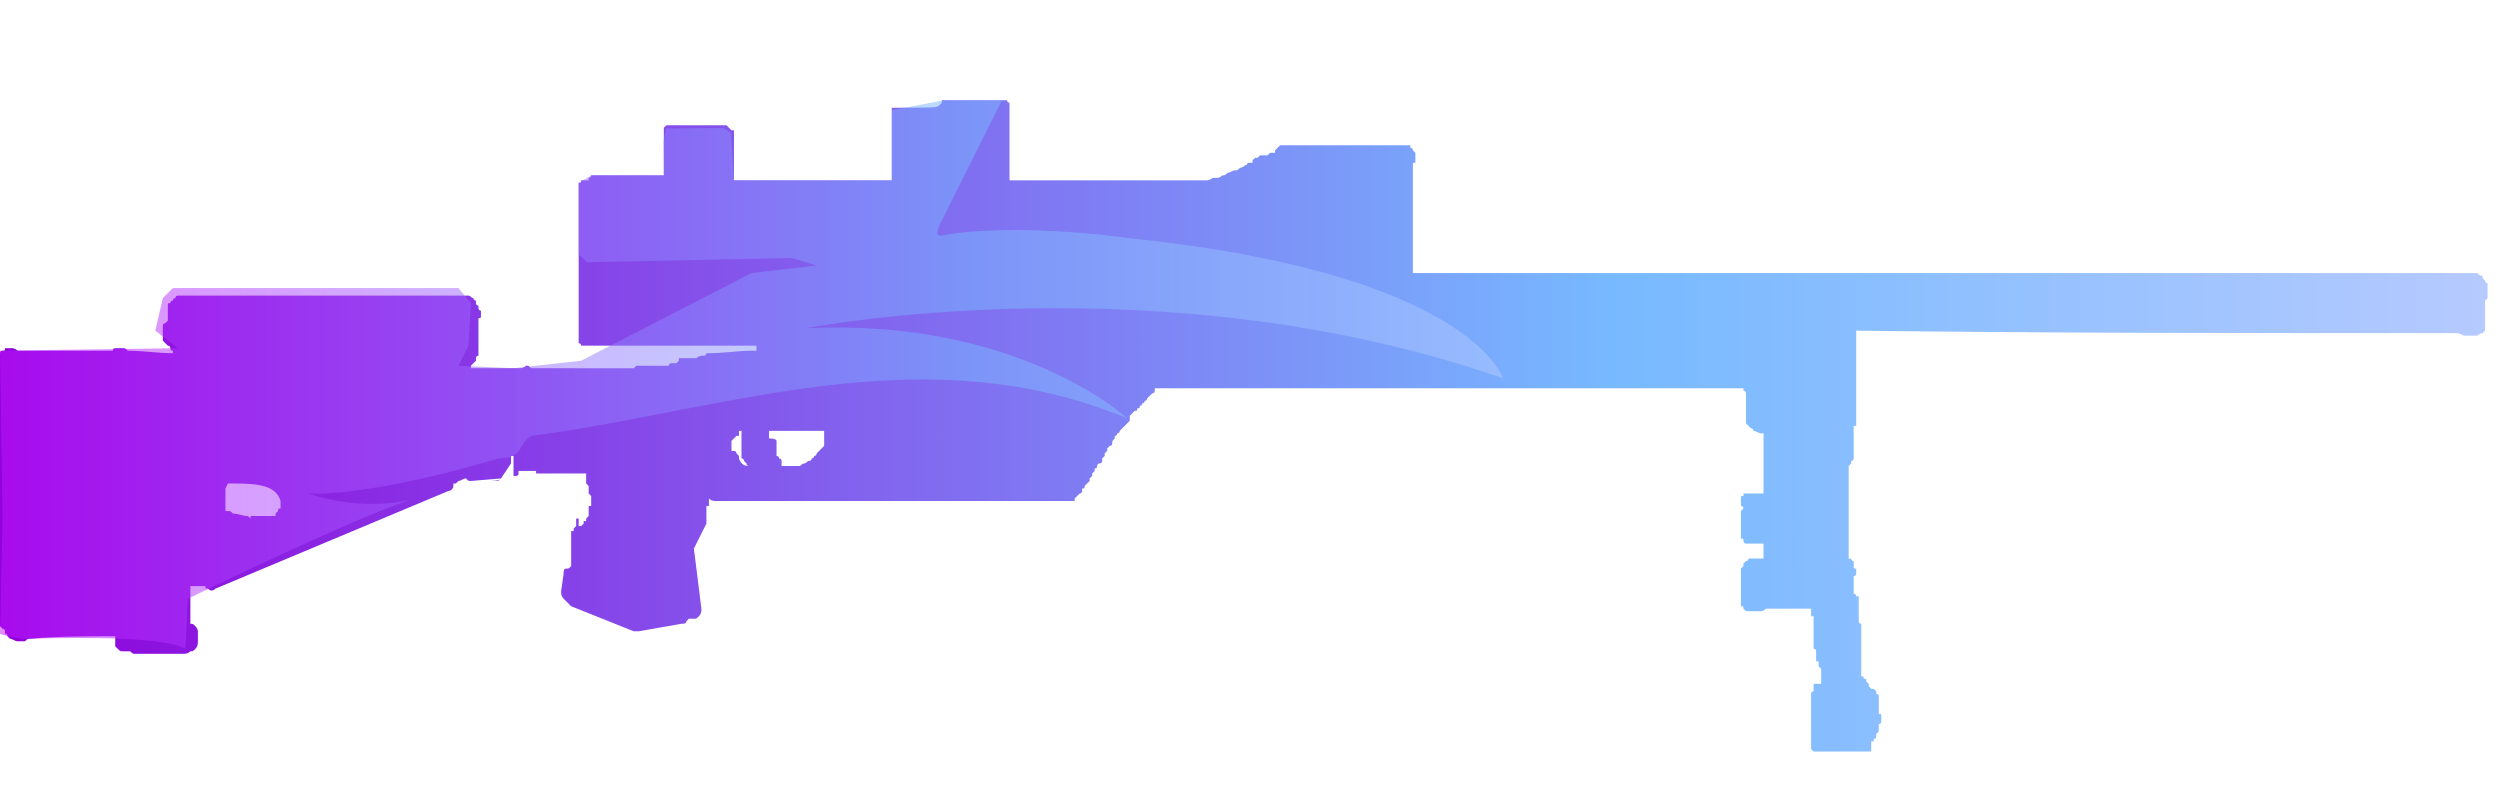 <?xml version="1.0" encoding="utf-8"?>
<!-- Generator: Adobe Illustrator 16.0.0, SVG Export Plug-In . SVG Version: 6.00 Build 0)  -->
<!DOCTYPE svg PUBLIC "-//W3C//DTD SVG 1.0//EN" "http://www.w3.org/TR/2001/REC-SVG-20010904/DTD/svg10.dtd">
<svg version="1.0" id="图层_1" xmlns="http://www.w3.org/2000/svg" xmlns:xlink="http://www.w3.org/1999/xlink" x="0px" y="0px"
	 width="99.8px" height="32px" viewBox="0 0 99.8 32" enable-background="new 0 0 99.8 32" xml:space="preserve">
<g id="Selected_Items">
	<g>
		<g id="Selected_Items_48_">
			
				<linearGradient id="SVGID_1_" gradientUnits="userSpaceOnUse" x1="374.96" y1="-263.6" x2="474.521" y2="-263.6" gradientTransform="matrix(1 0 0 -1 -374.96 -246.6)">
				<stop  offset="0" style="stop-color:#8F00DB"/>
				<stop  offset="0.645" style="stop-color:#77B9FF"/>
				<stop  offset="1" style="stop-color:#B6CAFF"/>
			</linearGradient>
			<path fill="url(#SVGID_1_)" d="M37.5,4.2C37.5,4.2,37.5,4.1,37.5,4.2c0.1-0.1,0.1-0.1,0.1-0.1V4h0.1h0.1l0,0c0.6,0,1.3,0,1.9,0
				h0.1c0.1,0,0.2,0,0.3,0s0.1,0,0.1,0s0,0.1,0.1,0.1l0,0c0,0,0,0,0,0.1c0,0,0,0,0,0.1c0,0.1,0,0,0,0.1v0.1v0.1l0,0l0,0
				c0,0,0,0,0,0.1c0,0.1,0,0.1,0,0.1s0,0,0,0.1l0,0c0,0,0,0,0,0.1c0,0,0,0,0,0.1s0,0.1,0,0.1s0,0,0,0.1l0,0c0,0,0,0,0,0.1
				c0,0,0,0,0,0.1c0,0,0,0,0,0.1s0,0,0,0.1l0,0l0,0v0.1c0,0,0,0,0,0.1c0,0,0,0,0,0.1l0,0c0,0,0,0,0,0.1s0,0,0,0.1c0,0,0,0,0,0.1
				c0,0.1,0,0.1,0,0.1l0,0v0.1c0,0,0,0,0,0.1c0,0,0,0,0,0.1v0.1l0,0v0.1V7c0,0,0,0,0,0.1l0,0c0,0,0,0,0,0.1l0,0c2.5,0,5.1,0,7.7,0
				c0,0,0,0,0.1,0l0,0c0.1,0,0.2,0,0.3-0.1c0,0,0.1,0,0.2,0S48.8,7,48.8,7c0.1,0,0.1,0,0.2-0.1c0.1,0,0.2-0.1,0.3-0.1
				c0.1,0,0.1,0,0.2-0.1c0,0,0.1,0,0.2-0.1c0.1,0,0.1-0.1,0.1-0.1c0.1,0,0.2,0,0.2,0s0,0,0-0.1l0.1-0.1h0.1l0.1-0.1
				c0.1,0,0.1,0,0.1,0s0.1,0,0.2,0l0.101-0.1c0,0,0,0,0.1,0c0,0,0,0,0.1,0l0,0V6c0,0,0,0,0.1-0.1L51.1,5.8h0.101l0,0
				c0.6,0,1.1,0,1.6,0l0,0c0.199,0,0.4,0,0.6,0l0,0c0.1,0,0.2,0,0.301,0l0,0c0.199,0,0.399,0,0.5,0l0,0c0.6,0,1.199,0,1.899,0
				c0,0,0,0,0.101,0h0.1v0.1c0,0,0.1,0,0.1,0.1c0,0,0,0,0.1,0.1l0,0c0,0,0,0,0,0.1c0,0.1,0,0,0,0.1c0,0,0,0,0,0.1v0.1l0,0
				c0,0,0,0-0.1,0c0,0.1,0,0.1,0,0.1s0,0,0,0.1c0,0,0,0,0,0.1l0,0c0,0,0,0,0,0.1V7c0,0,0,0,0,0.1s0,0,0,0.1v0.1v0.1v0.1v0.1
				c0,0.1,0,0.1,0,0.1v0.1v0.1V8v0.1v0.1v0.1c0,0.1,0,0.1,0,0.1s0,0,0,0.1v0.1v0.1v0.1v0.1V9c0,0,0,0,0,0.1v0.1v0.1
				c0,0.1,0,0.1,0,0.1s0,0,0,0.1s0,0.1,0,0.1v0.1v0.1v0.1V10c0,0,0,0,0,0.1v0.1v0.1v0.1v0.1c0,0.1,0,0.1,0,0.1v0.1v0.1v0.1
				c12.4,0,24.801,0,37.1,0c1.801,0,3.5,0,5.301,0c0.1,0,0.1,0,0.199,0.1c0.101,0,0.101,0,0.101,0.1l0,0l0.101,0.1
				c0,0,0,0.1,0.1,0.1v0.1c0,0.1,0,0.1,0,0.1v0.1v0.1v0.1v0.1l-0.1,0.1v0.1v0.1v0.1c0,0,0,0,0,0.1v0.1v0.1v0.1c0,0,0,0,0,0.1
				c0,0,0,0,0,0.1l0,0V13v0.1v0.1L99.1,13.3c-0.101,0-0.2,0.1-0.2,0.1c-0.1,0-0.199,0-0.3,0s-0.101,0-0.2,0s-0.199-0.1-0.3-0.1
				c-8,0-16,0-24-0.1c0,0,0,0,0,0.1v0.1v0.1v0.1c0,0,0,0,0,0.1l0,0c0,0.1,0,0.1,0,0.1v0.1V14c0,0,0,0,0,0.1s0,0.1,0,0.1v0.1v0.1v0.1
				v0.1v0.1v0.1v0.1V15c0,0,0,0,0,0.1v0.1v0.3v0.1v0.1v0.1v0.1V16l0,0v0.1v0.1c0,0,0,0,0,0.1V17c0,0,0,0-0.101,0l0,0v0.1V17.2
				c0,0,0,0,0,0.1V17.4c0,0.1,0,0.1,0,0.1v0.1V17.7v0.1c0,0,0,0,0,0.101V18v0.1V18.2v0.1c0,0,0,0.101-0.1,0.101c0,0.1,0,0.1,0,0.1
				s0,0-0.1,0.1l0,0V18.7v0.1V18.9c0,0,0,0,0,0.1s0,0.2,0,0.3c0,0.101,0,0.2,0,0.3c0,0.101,0,0.2,0,0.301c0,0.1,0,0.1,0,0.199
				c0,0.101,0,0.2,0,0.301c0,0.1,0,0.199,0,0.3c0,0.1,0,0.2,0,0.3s0,0.2,0,0.2c0,0.1,0,0.2,0,0.3s0,0.2,0,0.3c0,0.101,0,0.2,0,0.3
				c0,0.101,0,0.2,0,0.2l0,0h0.1C73.9,22.4,74,22.4,74,22.4v0.1v0.1l0,0C74,22.7,74,22.7,74.1,22.7v0.1V22.9c0,0,0,0.1-0.101,0.1
				l0,0c0,0,0,0,0,0.1V23.2c0,0,0,0,0,0.1c0,0.101,0,0,0,0.101c0,0.1,0,0,0,0.1s0,0,0,0.1l0,0c0,0,0,0,0,0.101l0,0l0,0l0,0l0,0l0,0
				l0,0c0,0,0.101,0,0.101,0.1h0.101c0,0,0,0,0,0.101c0,0,0,0,0,0.1v0.1V24.2l0,0c0,0,0,0,0,0.1c0,0,0,0,0,0.101v0.1c0,0,0,0,0,0.1
				l0,0V24.7c0,0,0,0,0,0.1c0,0,0,0.101,0.1,0.101l0,0c0,0,0,0,0,0.1s0,0,0,0.1c0,0,0,0,0,0.101v0.1l0,0V25.4c0,0,0,0,0,0.1v0.1
				c0,0,0,0,0,0.101l0,0v0.1c0,0,0,0,0,0.101c0,0,0,0,0,0.1l0,0c0,0,0,0,0,0.1c0,0,0,0,0,0.101c0,0,0,0,0,0.1V26.4l0,0v0.1v0.1
				c0,0,0,0,0,0.101c0,0,0,0,0,0.1l0,0c0,0,0,0,0,0.101V27c0.1,0,0.1,0,0.1,0.1c0,0,0,0,0.1,0c0,0,0,0,0,0.101l0.101,0.1V27.4
				l0.101,0.1h0.1c0,0,0,0,0.1,0.1V27.7c0,0,0.1,0,0.1,0.1c0,0,0,0,0,0.101c0,0,0,0,0,0.1c0,0,0,0,0,0.1c0,0.101,0,0.101,0,0.101
				s0,0,0,0.1c0,0.101,0,0,0,0.101l0,0c0,0,0,0,0,0.1H75.1v0.1c0,0,0,0,0,0.101l0,0v0.1c0,0,0,0.101-0.101,0.101V29c0,0,0,0,0,0.1
				c0,0,0,0,0,0.101c0,0,0,0-0.1,0.1V29.4c0,0,0,0.1-0.1,0.1c0,0,0,0,0,0.1h-0.1c0,0,0,0,0,0.101c0,0.1,0,0.1,0,0.1s0,0,0,0.101l0,0
				c0,0,0,0,0,0.1c0,0,0,0-0.101,0H74.5c0,0,0,0-0.1,0h-0.1c-0.6,0-1.2,0-1.801,0h-0.1c0,0,0,0-0.1-0.1c0,0,0,0,0-0.101
				c0-0.1,0-0.1,0-0.1s0,0,0-0.101c0,0,0,0,0-0.1l0,0v-0.1c0,0,0,0,0-0.101c0-0.1,0,0,0-0.1V29.1c0,0,0,0,0-0.1l0,0c0,0,0,0,0-0.1
				c0-0.101,0-0.101,0-0.101v-0.1l0,0c0,0,0,0,0-0.101c0-0.1,0,0,0-0.1s0,0,0-0.1V28.3v-0.1c0,0,0,0,0-0.101c0,0,0,0,0-0.1v-0.1
				V27.8l0,0v-0.1c0,0,0-0.101,0.1-0.101c0,0,0,0,0-0.1s0,0,0-0.1V27.3l0,0c0,0,0,0,0.1,0H72.6h0.101l0,0l0,0l0,0v-0.1
				c0,0,0,0,0-0.101c0,0,0,0,0-0.1v-0.1V26.8c0,0,0,0,0-0.1c0,0,0,0-0.101-0.101v-0.1c0,0,0,0,0-0.1c0,0,0,0-0.101,0
				c0,0,0,0,0-0.101c0-0.1,0-0.1,0-0.1c0-0.101,0-0.101,0-0.101l0,0c0,0,0,0,0-0.1c0,0,0-0.1-0.1-0.1V25.8c0,0,0,0,0-0.1l0,0V25.6
				c0,0,0,0,0-0.1c0,0,0,0,0-0.1c0-0.101,0-0.101,0-0.101l0,0c0,0,0,0,0-0.1c0,0,0,0,0-0.101c0-0.1,0-0.1,0-0.1l0,0c0,0,0,0,0-0.1
				c0,0,0,0,0-0.101c0,0,0,0,0-0.1V24.6h-0.1v-0.1c0,0,0,0,0-0.1c0,0,0,0,0-0.101l0,0c-0.6,0-1.2,0-1.801,0
				c0,0-0.1,0.101-0.199,0.101s-0.2,0-0.301,0h-0.1l0,0h-0.1c-0.1,0-0.1,0-0.2-0.101c0-0.1,0-0.1-0.101-0.1V24.1c0-0.1,0-0.1,0-0.1
				v-0.1V23.8v-0.1V23.6v-0.1v-0.1V23.3c0,0,0,0,0-0.1V23.1V23c0-0.1,0-0.1,0-0.1V22.8v-0.1c0,0,0,0,0.101-0.101c0,0,0,0,0-0.1
				l0.101-0.1c0,0,0.1,0,0.1-0.101c0.199,0,0.4,0,0.6,0l0,0v-0.1c0-0.101,0-0.101,0-0.101V22v-0.1V21.8v-0.1c-0.199,0-0.4,0-0.6,0
				h-0.1C69.6,21.7,69.6,21.6,69.6,21.6l0,0c0-0.1,0-0.1-0.101-0.1V21v-0.1c0-0.101,0-0.101,0-0.101v-0.1V20.6v-0.1v-0.1
				c0,0,0,0,0.101-0.101l0,0c0,0,0-0.1-0.101-0.1V20.1c0,0,0,0,0-0.1v-0.1c0-0.101,0-0.101,0.101-0.101c0-0.1,0-0.1,0-0.1
				c0.101,0,0.101,0,0.2,0l0,0c0.1,0,0.199,0,0.3,0s0.2,0,0.3,0l0,0V19.6v-0.1c0,0,0,0,0-0.1c0-0.101,0-0.101,0-0.101
				c0-0.1,0-0.1,0-0.1V19v-0.1c0-0.101,0-0.101,0-0.101v-0.1V18.6v-0.1v-0.1V18.3v-0.1c0-0.101,0-0.101,0-0.101s0,0,0-0.1v-0.1V17.8
				v-0.1V17.6v-0.1c0,0,0,0,0-0.1c0,0,0,0,0-0.101h-0.1c-0.1,0-0.2-0.1-0.301-0.1c0,0,0-0.101-0.1-0.101l0,0l0,0L69.8,17l-0.1-0.1
				V16.8v-0.1l0,0V16.6v-0.1v-0.1c0,0,0,0,0-0.1v-0.1c0,0,0,0,0-0.1V16c0,0,0,0,0-0.1v-0.2c0,0,0-0.1-0.101-0.1c0,0,0,0,0-0.1l0,0
				c-7.8,0-15.601,0-23.4,0c-0.1,0-0.1,0-0.1,0l0,0v0.1c0,0,0,0.1-0.1,0.1l-0.1,0.1l-0.1,0.1c0,0,0,0.1-0.1,0.1c0,0,0,0.1-0.1,0.1
				c0,0.1-0.1,0.1-0.1,0.1c0,0.1,0,0.1-0.1,0.1c0,0.1,0,0.1-0.1,0.1l-0.1,0.1l-0.1,0.1V16.7v0.1c0,0,0,0-0.1,0.101L44.9,17l-0.1,0.1
				c0,0,0,0-0.1,0.101c0,0.1-0.1,0.1-0.1,0.1s0,0.101-0.1,0.101v0.1c-0.1,0.1-0.1,0.1-0.1,0.2c0,0,0,0.1-0.1,0.1L44.2,17.9V18
				l-0.1,0.1V18.2c0,0,0,0-0.1,0.1V18.4c0,0.1-0.1,0.1-0.1,0.1c-0.1,0-0.1,0.1-0.1,0.1s0,0.101-0.1,0.101v0.1c0,0,0,0-0.1,0.101V19
				l-0.1,0.1V19.2l-0.1,0.1L43.3,19.4c0,0.1,0,0.1-0.1,0.1v0.1c0,0,0,0.101-0.1,0.101L43,19.8c0,0,0,0-0.1,0.101c0,0,0,0,0,0.1
				c-0.5,0-1.1,0-1.6,0l0,0c-4.3,0-8.5,0-12.7,0c-0.1,0-0.2,0-0.3-0.1V20l0,0v0.1l0,0V20.2l0,0l0,0h-0.1l0,0l0,0v0.1l0,0l0,0l0,0
				V20.4l0,0l0,0l0,0l0,0V20.6l0,0l0,0l0,0l0,0l0,0l0,0l0,0l0,0l0,0l0,0V20.7l0,0l0,0v0.1l0,0l0,0V20.9l-0.5,1L28,24.3
				c0,0.101,0,0.2-0.1,0.3C27.8,24.7,27.8,24.7,27.7,24.7c-0.1,0-0.1,0-0.2,0c0,0,0,0-0.1,0.1c0,0.101-0.1,0.101-0.2,0.101l-1.7,0.3
				c-0.1,0-0.1,0-0.2,0l-2.5-1C22.7,24.1,22.7,24.1,22.6,24c0,0,0,0-0.1-0.1c-0.1-0.101-0.1-0.2-0.1-0.301l0.1-0.699
				c0-0.101,0-0.2,0.1-0.2s0.1,0,0.2-0.101v-0.8l0,0v-0.5l0,0l0,0l0,0v-0.1c0,0,0,0,0.1,0l0,0l0,0V21.1L23,21v-0.1l0,0l0,0l0,0l0,0
				l0,0V20.8l0,0v-0.1c0,0,0,0,0.1,0l0,0l0,0l0,0l0,0l0,0l0,0l0,0l0,0V21l0,0l0,0l0,0l0,0l0,0l0,0l0,0l0,0h0.1l0.1-0.1l0,0l0,0V20.8
				h0.1l0,0l0,0l0,0l0,0v-0.1l0,0l0.1-0.101v-0.1l0,0l0,0l0,0l0,0l0,0l0,0l0,0l0,0l0,0v-0.1l0,0l0,0l0,0l0,0V20.3l0,0v-0.1l0,0l0,0
				c0,0,0,0,0.1,0l0,0l0,0l0,0l0,0l0,0V20.1l0,0l0,0v-0.3l-0.1-0.1V19.6l0,0v-0.1l0,0l0,0l0,0v-0.1L23.4,19.3V18.9l0,0h-0.1
				c-0.5,0-0.9,0-1.4,0l0,0l0,0c-0.1,0-0.2,0-0.3,0s-0.1,0-0.2,0v-0.2l0,0v-0.3l0,0v0.1v0.1l0,0V18.7v0.1l0,0c-0.2,0-0.4,0-0.6,0
				l0,0l0,0l0,0l0,0l0,0l0,0l0,0c0,0,0,0-0.1,0l0,0l0,0l0,0V18.9l0,0l0,0l0,0c0,0.1-0.1,0.1-0.1,0.1l0,0l0,0c0,0,0,0-0.1,0v-1v0.1
				V18.2l0,0h-0.1l0,0c0,0.1,0,0.2,0,0.3L20,19.1C19.9,19.2,19.9,19.2,19.8,19.2c-0.1,0-0.2,0-0.3,0C20,19.2,20,19.1,20,19.1
				L18.8,19.2c-0.1,0-0.1,0-0.2-0.101c-0.1,0-0.2,0.101-0.3,0.101l-0.1,0.1h-0.1V19.4c0,0.1-0.1,0.199-0.2,0.199l-9.3,3.9
				c-0.1,0.1-0.2,0.1-0.3,0c-0.1,0-0.1,0-0.1-0.1c-0.1,0-0.2,0-0.3,0s-0.2,0-0.3,0c0,0.1,0,0.1,0,0.1v0.1V23.7v0.1V23.9V24v0.1V24.2
				c0,0.1,0,0.1,0,0.2v0.1v0.1c0,0,0,0.101,0,0.2V24.9l0,0c0.1,0,0.1,0,0.2,0.1c0.1,0.1,0.1,0.2,0.1,0.2V25.6
				c0,0.101,0,0.2-0.1,0.301C7.7,26,7.7,26,7.6,26l0,0c-0.1,0.1-0.2,0.1-0.3,0.1H5.4c-0.1,0-0.1,0-0.2-0.1c0,0,0,0-0.1,0H5
				c-0.1,0-0.1,0-0.1,0c-0.1,0-0.1,0-0.2-0.1L4.6,25.8c0,0,0,0,0-0.1V25.6c0-0.1,0-0.1,0-0.1s0,0,0-0.1c-1.1,0-2.3,0-3.4,0.1
				c-0.1,0-0.1,0-0.2,0.1c-0.1,0-0.2,0-0.3,0c-0.1,0-0.2-0.1-0.3-0.1l-0.1-0.1c0,0,0-0.101-0.1-0.101v-0.1c0,0,0-0.101-0.1-0.101
				c0,0,0,0-0.1-0.1v-0.1V24.8c0,0,0,0,0-0.1V24.6v-0.1v-0.1V24.3v-0.1c0,0,0,0,0-0.101C0,24,0,24,0,24v-0.1V23.8c0,0,0,0,0-0.1
				V23.6v-0.1v-0.1V23.3v-0.1c0,0,0,0,0-0.101V23v-0.1V23v-0.1V22.8c0-0.1,0-0.1,0-0.1V22.6v-0.1v-0.1V22.3v-0.1V22.1V22v-0.1V21.8
				c0-0.1,0-0.1,0-0.1V21.6v-0.1c0,0,0,0,0-0.1C0,21.3,0,21.3,0,21.3c0-0.1,0-0.1,0-0.1V21.1c0,0,0,0,0-0.1v-0.1V20.8v-0.1V20.6
				v-0.1v-0.1V20.3c0-0.1,0-0.1,0-0.1C0,20,0,20,0,20s0,0,0-0.1V19.8c0-0.1,0-0.1,0-0.1V19.6v-0.1v-0.1c0,0,0,0,0-0.101
				c0-0.1,0-0.1,0-0.1C0,19.1,0,19.1,0,19.1V19v-0.1C0,18.8,0,18.8,0,18.8v-0.1V18.6v-0.1v-0.1V18.3v-0.1C0,18,0,18,0,18s0,0,0-0.1
				V17.8v-0.1V17.6v-0.1v-0.1c0,0,0,0,0-0.101v-0.1V17.1V17v-0.1C0,16.8,0,16.8,0,16.8v-0.1V16.6v-0.1v-0.1v-0.1v-0.1
				C0,16.1,0,16,0,16v-0.1v-0.1v-0.1v-0.1v-0.1v-0.1v-0.1v-0.1v-0.1C0,15,0,15,0,15v-0.1c0-0.1,0-0.1,0-0.1v-0.1v-0.1v-0.1v-0.1
				v-0.1v-0.1v-0.1c0,0,0-0.1,0.1-0.1s0.1,0,0.1-0.1c0.1,0,0.2,0,0.3,0l0,0c0,0,0.1,0,0.2,0.1h0.1h0.1l0,0c1.2,0,2.3,0,3.5,0h0.1
				c0,0,0-0.1,0.1-0.1s0.2,0,0.3,0l0,0c0.1,0,0.1,0,0.2,0.1c0.6,0,1.2,0.1,1.8,0.1c0,0,0,0,0-0.1l0,0c0,0-0.1,0-0.1-0.1
				c0,0,0-0.1-0.1-0.1l-0.1-0.1l-0.1-0.1v-0.1v-0.1v-0.1v-0.1v-0.1c0-0.1,0-0.1,0-0.1s0-0.1,0.1-0.1l0.1-0.1v-0.1v-0.1v-0.1v-0.1
				v-0.1c0,0,0,0,0-0.1c0-0.1,0-0.1,0.1-0.1c0,0,0-0.1,0.1-0.1l0,0c0,0,0-0.1,0.1-0.1c0,0,0-0.1,0.1-0.1h0.1h0.1l0,0
				c3.8,0,7.6,0,11.4,0c0.1,0,0.1,0.1,0.2,0.1C18.9,12,19,12,19,12v0.1c0,0,0,0.1,0.1,0.1l0,0c0,0,0,0,0,0.1c0,0,0,0.1,0.1,0.1v0.1
				v0.1c0,0.1,0,0.1-0.1,0.1c0,0,0,0,0,0.1v0.1l0,0V13c0,0.1,0,0.1,0,0.1v0.1c0,0,0,0,0,0.1c0,0,0,0,0,0.1v0.1c0,0.1,0,0.1,0,0.1
				s0,0,0,0.1v0.1v0.1l0,0V14c0,0.1,0,0.1,0,0.1v0.1l0,0l0,0c-0.1,0-0.1,0.1-0.1,0.1c0,0.1,0,0.1,0,0.1l-0.1,0.1l-0.1,0.1l0,0v0.1
				l0,0l0,0c0.6,0,1.2,0,1.8,0l0,0c0,0,0,0,0.1,0l0,0c0.1,0,0.2,0,0.3-0.1c0.1,0,0.1,0,0.2,0.1c0.1,0,0.2,0,0.3,0c0.2,0,0.4,0,0.5,0
				s0.2,0,0.3,0c0,0,0,0,0.1,0h0.1l0,0c0,0,0.1,0,0.2,0l0,0h0.1l0,0h0.1l0,0H23l0,0h0.1c0,0,0,0,0.1,0l0,0l0,0c0,0,0,0,0.1,0l0,0
				l0,0l0,0h0.1l0,0h0.1h0.1l0,0l0,0l0,0l0,0h0.1c0,0,0,0,0.1,0l0,0l0,0l0,0l0,0h0.1l0,0H24l0,0l0,0h0.1l0,0l0,0c0.1,0,0.1,0,0.2,0
				l0,0h0.1h0.1l0,0l0,0l0,0c0,0,0,0,0.1,0s0.1,0,0.1,0h0.1l0,0l0,0l0,0c0.1,0,0.1,0,0.1,0s0,0,0.1,0l0,0h0.1l0,0c0,0,0,0,0.1,0l0,0
				c0.1,0,0.1,0,0.1,0l0,0l0.1-0.1h0.1c0,0,0,0,0.1,0l0,0l0,0l0,0l0,0c0,0,0,0,0.1,0c0.1,0,0.1,0,0.1,0h0.1l0,0l0,0
				c0.1,0,0.1,0,0.1,0s0,0,0.1,0l0,0l0,0l0,0l0,0l0,0c0,0,0,0,0.1,0l0,0l0,0l0,0c0,0,0,0,0.1,0l0,0l0,0l0,0l0,0l0,0l0,0l0,0
				c0,0,0,0,0.1,0l0,0l0,0l0,0c0,0,0,0,0.1,0c0,0,0,0,0.1,0l0,0c0,0,0,0,0.1,0l0,0c0,0,0-0.1,0.1-0.1c0,0,0,0,0.1,0H27l0.1-0.1
				c0,0,0,0,0-0.1c0,0,0,0,0.1,0h0.1l0,0l0,0c0,0,0,0,0.1,0l0,0l0,0l0,0l0,0c0,0,0,0,0.1,0h0.1l0,0h0.1h0.1c0.1-0.1,0.2-0.1,0.3-0.1
				c0,0,0.1,0,0.1-0.1c0.1,0,0.1,0,0.1,0c0.6,0,1.2-0.1,1.7-0.1c0.1,0,0.1,0,0.2,0c0,0,0,0,0-0.1s0-0.1,0-0.1c-1.6,0-3.1,0-4.7,0
				l0,0h-0.1c0,0,0,0-0.1,0c-0.2,0-0.4,0-0.6,0c-0.4,0-0.8,0-1.2,0l0,0h-0.1l0,0c0,0-0.1,0-0.2,0c0,0,0-0.1-0.1-0.1l0,0v-0.1
				c0,0,0,0,0-0.1v-0.1c0,0,0,0,0-0.1l0,0c0,0,0,0,0-0.1v-0.1V13l0,0v-0.1c0,0,0,0,0-0.1c0,0,0,0,0-0.1v-0.1l0,0v-0.1c0,0,0,0,0-0.1
				c0,0,0,0,0-0.1c0-0.1,0,0,0-0.1l0,0v-0.1c0,0,0,0,0-0.1v-0.1l0,0v-0.1v-0.1c0,0,0,0,0-0.1c0,0,0,0,0-0.1V7.8l0,0
				c0-0.1,0-0.1,0-0.1V7.6V7.4V7.3c0.1,0,0.1,0,0.1-0.1c0,0,0.1,0,0.2,0l0,0c0,0,0,0,0.1,0l0,0l0,0c0,0,0,0,0-0.1c0,0,0.1,0,0.1-0.1
				l0,0h0.1l0,0c0.9,0,1.8,0,2.8,0l0,0V6.9l0,0c0,0,0,0,0-0.1c0,0,0,0,0-0.1V6.6l0,0c0,0,0,0,0-0.1c0,0,0,0,0-0.1V6.3V6.2l0,0V6.1
				c0,0,0,0,0-0.1V5.9c0,0,0,0,0-0.1l0,0V5.7c0,0,0,0,0-0.1V5.5l0,0c0,0,0,0,0-0.1s0-0.1,0-0.1s0,0,0-0.1V5.1l0,0c0,0,0,0,0.1-0.1
				l0,0c0,0,0,0,0.1,0c0,0,0,0,0.1,0l0,0c0.7,0,1.4,0,2.1,0c0,0,0,0,0.1,0l0,0l0,0l0.1,0.1c0,0,0,0,0.1,0.1c0,0,0,0,0.1,0
				c0,0,0,0,0,0.1c0,0,0,0,0,0.1v0.1v0.1l0,0c0,0,0,0,0,0.1c0,0,0,0,0,0.1v0.1c0,0,0,0,0,0.1l0,0c0,0.1,0,0.1,0,0.1s0,0,0,0.1v0.1
				l0,0v0.1v0.1c0,0,0,0,0,0.1v0.1l0,0c0,0,0,0,0,0.1c0,0.1,0,0.1,0,0.1s0,0,0,0.1s0,0.1,0,0.1l0,0c0,0,0,0,0,0.1c2.1,0,4.3,0,6.3,0
				l0,0V7.1l0,0c0,0,0,0,0-0.1c0,0,0,0,0-0.1V6.8l0,0c0,0,0,0,0-0.1c0,0,0,0,0-0.1V6.5V6.4l0,0V6.3c0,0,0,0,0-0.1V6.1c0,0,0,0,0-0.1
				l0,0V5.9c0,0,0,0,0-0.1V5.7l0,0c0,0,0,0,0-0.1s0-0.1,0-0.1s0,0,0-0.1V5.3l0,0c0,0,0,0,0-0.1c0-0.1,0-0.1,0-0.1s0,0,0-0.1V4.9l0,0
				c0,0,0,0,0-0.1c0-0.1,0,0,0-0.1c0-0.1,0,0,0-0.1V4.5c0,0,0,0,0-0.1c0,0,0,0,0-0.1C37.4,4.3,37.4,4.3,37.5,4.2L37.5,4.2z
				 M71.6,18.1C71.6,18.1,71.6,18,71.6,18.1c0-0.1,0-0.1,0-0.199C71.6,18,71.6,18,71.6,18.1C71.6,18,71.6,18.1,71.6,18.1L71.6,18.1z
				 M31,17.6V17.7v0.1V17.9c0,0,0,0,0,0.1s0,0.1,0,0.1s0,0,0,0.101l0,0c0.1,0,0.1,0.1,0.1,0.1s0.1,0,0.1,0.101v0.1v0.1
				c0.1,0,0.2,0,0.3,0s0.1,0,0.2,0l0,0c0,0,0.1,0,0.2,0s0.1-0.1,0.2-0.1s0.1-0.1,0.2-0.1c0,0,0.1,0,0.1-0.101c0,0,0.1,0,0.1-0.1l0,0
				c0.1,0,0.1-0.101,0.1-0.101l0.1-0.1l0.1-0.1l0.1-0.101c0-0.1,0-0.1,0-0.1V17.6v-0.1v-0.1V17.3v-0.1c-0.7,0-1.5,0-2.2,0l0,0v0.1
				c0,0,0,0,0,0.101v0.1C31,17.5,31,17.6,31,17.6z M29.9,18.6c-0.1,0-0.1-0.1-0.1-0.1l-0.1-0.1c0,0,0-0.101-0.1-0.101v-0.1V18.1V18
				c0,0,0,0,0-0.1V17.8c0,0,0-0.1,0-0.2v-0.1v-0.1V17.3c0,0,0,0,0-0.1h-0.1c0,0,0,0,0,0.1V17.4l0,0h-0.1l0,0l-0.1,0.1l-0.1,0.1V17.7
				v0.1V17.9V18h0.1c0,0,0.1,0,0.1,0.1l0.1,0.101c0,0.1,0,0.1,0,0.1l0,0C29.6,18.6,29.8,18.6,29.9,18.6L29.9,18.6z M23.9,16.9
				c0.1,0,0.2,0,0.3,0h0.1l0,0c-0.1,0-0.1,0-0.2,0C24.1,16.9,24,16.9,23.9,16.9L23.9,16.9z M25,17.4L25,17.4h-0.1l0,0H25z M9.1,19.3
				C9.1,19.4,9.1,19.4,9.1,19.3C9.1,19.4,9.1,19.4,9.1,19.3L9,19.5c0,0,0,0,0,0.1V19.7v0.1V19.9c0,0,0,0,0,0.1s0,0,0,0.1V20
				c0,0,0,0,0,0.1c0,0,0,0,0,0.101l0,0c0,0,0,0,0,0.1l0,0c0,0,0,0,0,0.101l0,0h0.1c0.1,0,0.1,0,0.2,0.1c0.2,0,0.4,0.1,0.6,0.1
				L10,20.7V20.6l0,0h0.1l0,0l0,0h0.1l0,0l0,0l0,0h0.1l0,0l0,0l0,0c0,0,0,0,0.1,0l0,0l0,0l0,0l0,0l0,0l0,0l0,0l0,0h0.1h0.1
				c0,0,0,0,0.1,0h0.1l0,0c0,0,0,0,0.1,0l0,0H11c0,0,0,0,0-0.1l0.1-0.1c0-0.101,0-0.101,0.1-0.101v-0.1V20.1c0,0,0,0,0-0.1l0,0
				C11,19.3,10.1,19.3,9.1,19.3L9.1,19.3C9.2,19.3,9.2,19.3,9.1,19.3z M5.4,25.6H5.3H5.4L5.4,25.6z M22.9,24.6L22.9,24.6L22.9,24.6
				L22.9,24.6z"/>
		</g>
	</g>
</g>
<g id="guides">
</g>
<linearGradient id="SVGID_2_" gradientUnits="userSpaceOnUse" x1="-50.07" y1="-232.553" x2="-41.077" y2="-232.553" gradientTransform="matrix(6.652 0 0 6.652 333.079 1561.942)">
	<stop  offset="0" style="stop-color:#C216FF"/>
	<stop  offset="0.645" style="stop-color:#77B9FF"/>
	<stop  offset="1" style="stop-color:#B6CAFF"/>
</linearGradient>
<path fill="url(#SVGID_2_)" fill-opacity="0.5" d="M0.1,20.7L0,25.3c0,0,0.2,0.101,0.9,0.2c0.5,0,5.5-0.2,6.5,0.4l0.1-2
	c0,0,7.4-3.601,9.1-4c0,0-1.9,0.6-4.3-0.2c0,0,2.2,0.2,7.6-1.4c1,0,0.8-0.6,1.3-0.899c7.7-1,15.6-4.101,23.8-0.7c0,0-4.3-4-12.8-3.6
	c0,0,14.116-2.767,27.799,2c0,0-1.267-4.2-15-5.6c-0.6-0.1-4.7-0.6-7.4-0.1c-0.4,0.1,0-0.6,0-0.6L40,4h-2.3l-2.1,0.4v2.8h-6.3
	l-0.119-1.888l-0.3-0.2l-2.294,0.012l-0.1,0.5L26.5,7h-2.9l-0.5,0.3v2.856l0.331,0.313L31.6,10.3l1,0.3L30,10.9l-6.8,3.5l-2.7,0.3
	l-2.2-0.1l0.4-0.8l0.1-1.7l-0.5-0.6H6.9l-0.4,0.4l-0.3,1.3l0.9,0.7L0,14L0.1,20.7z"/>
</svg>
